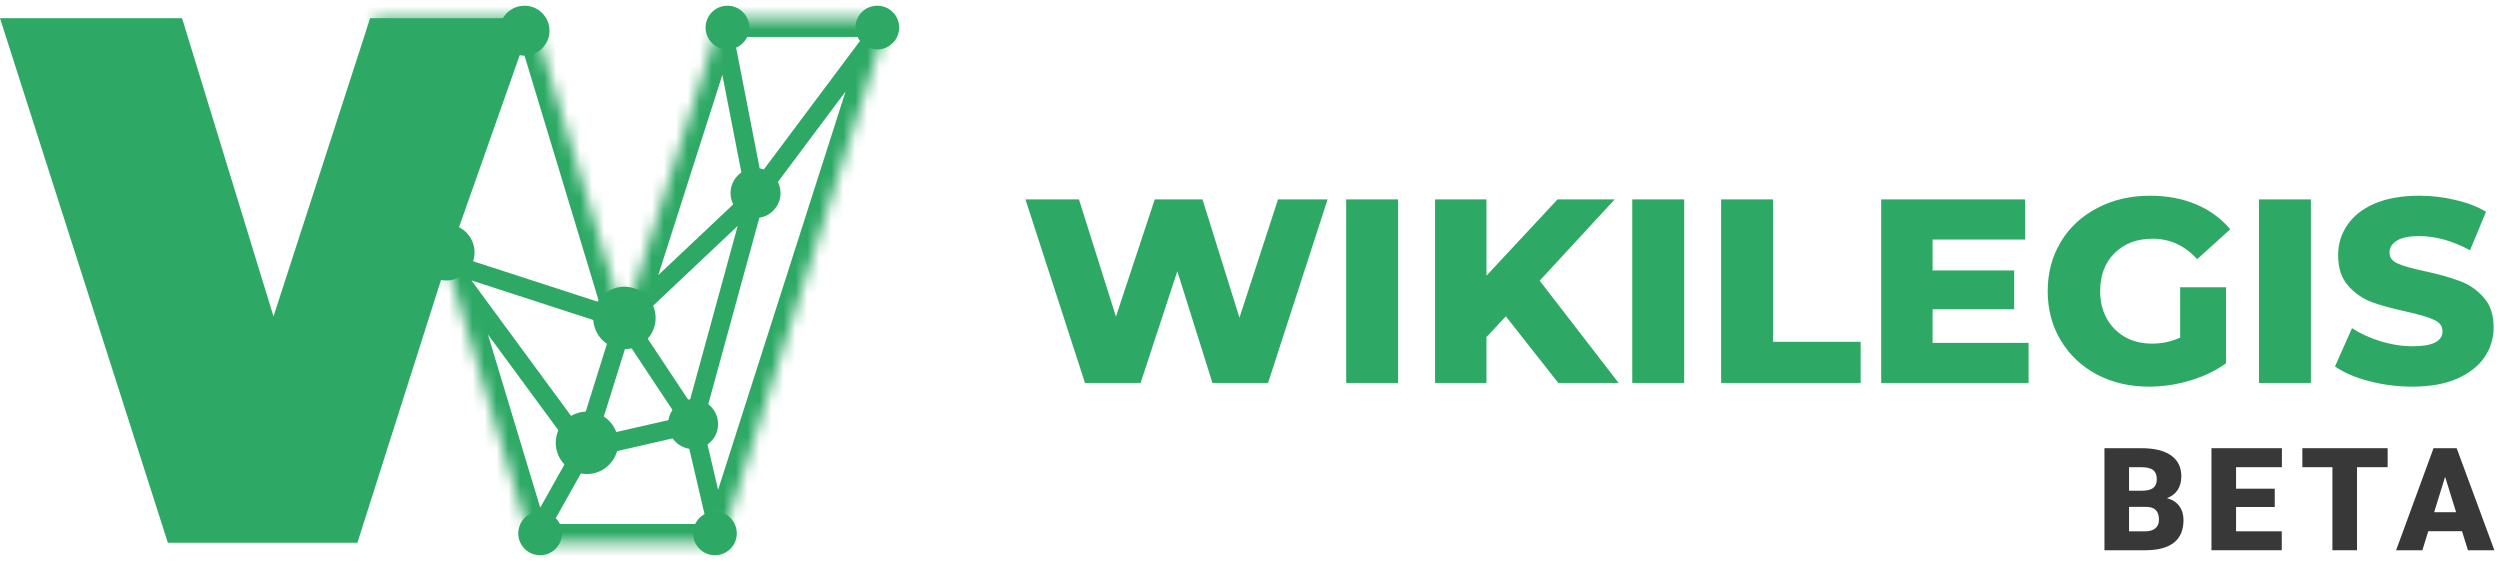 <svg width="209" height="47" viewBox="0 0 209 47" fill="none" xmlns="http://www.w3.org/2000/svg">
<mask id="path-1-inside-1" fill="white">
<path d="M74.293 1.522L60.262 45.371H44.413L37.335 21.943L31.321 2.044V1.522H44.539L52.181 26.766L60.262 1.522H74.293Z"/>
</mask>
<path d="M37.335 21.943L37.577 21.198C37.253 21.093 36.899 21.209 36.7 21.485C36.501 21.76 36.503 22.133 36.704 22.407L37.335 21.943ZM45.096 45.754L49.491 37.924L48.126 37.157L43.73 44.988L45.096 45.754ZM63.791 16.868L74.92 1.991L73.666 1.053L62.537 15.93L63.791 16.868ZM59.493 1.672L62.395 16.549L63.932 16.249L61.03 1.372L59.493 1.672ZM52.423 26.022L37.577 21.198L37.093 22.688L51.939 27.511L52.423 26.022ZM49.439 37.077L37.966 21.479L36.704 22.407L48.178 38.005L49.439 37.077ZM62.627 15.83L51.643 26.197L52.718 27.336L63.701 16.969L62.627 15.83ZM49.556 37.775L52.928 27L51.434 26.532L48.061 37.307L49.556 37.775ZM48.983 38.304L58.118 36.216L57.769 34.689L48.634 36.777L48.983 38.304ZM58.699 35.66L63.919 16.606L62.409 16.192L57.189 35.246L58.699 35.66ZM61.024 45.193L58.706 35.275L57.181 35.631L59.499 45.549L61.024 45.193ZM58.596 35.02L52.833 26.334L51.528 27.199L57.291 35.886L58.596 35.02ZM74.293 1.522L75.785 1.999C75.937 1.523 75.853 1.003 75.558 0.599C75.263 0.195 74.793 -0.044 74.293 -0.044V1.522ZM60.262 45.371V46.937C60.943 46.937 61.545 46.497 61.753 45.848L60.262 45.371ZM44.413 45.371L42.914 45.824C43.114 46.485 43.723 46.937 44.413 46.937V45.371ZM37.335 21.943L38.834 21.49L38.834 21.49L37.335 21.943ZM44.539 1.522L46.038 1.068C45.837 0.408 45.229 -0.044 44.539 -0.044V1.522ZM52.181 26.766L50.682 27.22C50.881 27.876 51.483 28.327 52.168 28.332C52.854 28.338 53.463 27.897 53.672 27.244L52.181 26.766ZM60.262 1.522V-0.044C59.581 -0.044 58.978 0.396 58.77 1.045L60.262 1.522ZM31.321 2.044H29.755C29.755 2.197 29.778 2.35 29.822 2.497L31.321 2.044ZM31.321 1.522V-0.044C30.456 -0.044 29.755 0.657 29.755 1.522L31.321 1.522ZM72.802 1.045L58.77 44.894L61.753 45.848L75.785 1.999L72.802 1.045ZM60.262 43.805H44.413V46.937H60.262V43.805ZM45.912 44.918L38.834 21.49L35.836 22.396L42.914 45.824L45.912 44.918ZM43.04 1.976L50.682 27.22L53.68 26.313L46.038 1.068L43.04 1.976ZM53.672 27.244L61.753 1.999L58.77 1.045L50.689 26.289L53.672 27.244ZM60.262 3.088H74.293V-0.044H60.262V3.088ZM32.887 2.044V1.522H29.755V2.044H32.887ZM31.321 3.088H44.539V-0.044H31.321V3.088ZM38.834 21.49L32.82 1.591L29.822 2.497L35.836 22.396L38.834 21.49Z" fill="#2DA965" mask="url(#path-1-inside-1)"/>
<path d="M1.073 2.305H14.643L22.115 26.683L22.843 29.057L23.609 26.695L31.514 2.305H43.431L36.596 21.683L36.592 21.694L36.588 21.706L29.307 44.588H14.603L1.073 2.305Z" fill="#2DA965" stroke="#2DA965" stroke-width="1.566"/>
<circle cx="52.201" cy="26.579" r="2.349" transform="rotate(-180 52.201 26.579)" fill="#2DA965" stroke="#2DA965" stroke-width="0.522"/>
<circle cx="63.163" cy="16.138" r="1.827" transform="rotate(-180 63.163 16.138)" fill="#2DA965" stroke="#2DA965" stroke-width="0.522"/>
<circle cx="49.069" cy="37.019" r="2.349" transform="rotate(-180 49.069 37.019)" fill="#2DA965" stroke="#2DA965" stroke-width="0.522"/>
<circle cx="57.944" cy="35.453" r="1.827" transform="rotate(-180 57.944 35.453)" fill="#2DA965" stroke="#2DA965" stroke-width="0.522"/>
<circle cx="45.154" cy="44.588" r="1.566" transform="rotate(-180 45.154 44.588)" fill="#2DA965" stroke="#2DA965" stroke-width="0.522"/>
<path d="M59.77 43.022C58.905 43.022 58.204 43.723 58.204 44.588C58.204 45.453 58.905 46.154 59.77 46.154C60.635 46.154 61.336 45.453 61.336 44.588C61.336 43.723 60.635 43.022 59.77 43.022Z" fill="#2DA965" stroke="#2DA965" stroke-width="0.522"/>
<circle cx="73.343" cy="2.305" r="1.566" transform="rotate(-180 73.343 2.305)" fill="#2DA965" stroke="#2DA965" stroke-width="0.522"/>
<circle cx="60.814" cy="2.305" r="1.566" transform="rotate(-180 60.814 2.305)" fill="#2DA965" stroke="#2DA965" stroke-width="0.522"/>
<circle cx="43.849" cy="2.566" r="1.827" transform="rotate(-180 43.849 2.566)" fill="#2DA965" stroke="#2DA965" stroke-width="0.522"/>
<path d="M37.324 19.009C36.171 19.009 35.236 19.944 35.236 21.097C35.236 22.25 36.171 23.185 37.324 23.185C38.477 23.185 39.412 22.25 39.412 21.097C39.412 19.944 38.477 19.009 37.324 19.009Z" fill="#2DA965" stroke="#2DA965" stroke-width="0.522"/>
<path d="M110.986 16.669L106.009 32.016H101.361L98.423 22.676L95.354 32.016H90.706L85.729 16.669H90.201L93.293 26.469L96.538 16.669H100.528L103.619 26.557L106.842 16.669H110.986ZM112.541 16.669H116.882V32.016H112.541V16.669ZM125.89 26.447L124.268 28.179V32.016H119.971V16.669H124.268V23.049L130.21 16.669H134.989L128.719 23.466L135.318 32.016H130.275L125.89 26.447ZM136.457 16.669H140.798V32.016H136.457V16.669ZM143.886 16.669H148.228V28.574H155.55V32.016H143.886V16.669ZM169.59 28.662V32.016H157.268V16.669H169.305V20.023H161.565V22.61H168.384V25.855H161.565V28.662H169.59ZM182.26 24.014H186.097V30.372C185.22 31 184.211 31.483 183.071 31.819C181.931 32.155 180.791 32.323 179.651 32.323C178.043 32.323 176.596 31.987 175.31 31.314C174.023 30.628 173.015 29.677 172.284 28.464C171.553 27.251 171.188 25.877 171.188 24.343C171.188 22.808 171.553 21.434 172.284 20.221C173.015 19.008 174.031 18.065 175.332 17.392C176.633 16.706 178.101 16.362 179.738 16.362C181.171 16.362 182.457 16.603 183.597 17.085C184.737 17.568 185.687 18.262 186.447 19.168L183.685 21.668C182.647 20.528 181.405 19.958 179.958 19.958C178.642 19.958 177.583 20.36 176.779 21.163C175.975 21.953 175.573 23.012 175.573 24.343C175.573 25.19 175.756 25.95 176.121 26.623C176.486 27.28 176.998 27.799 177.656 28.179C178.313 28.545 179.066 28.727 179.914 28.727C180.747 28.727 181.529 28.559 182.26 28.223V24.014ZM188.849 16.669H193.19V32.016H188.849V16.669ZM201.672 32.323C200.429 32.323 199.223 32.17 198.054 31.863C196.885 31.556 195.935 31.146 195.204 30.635L196.629 27.434C197.316 27.887 198.113 28.252 199.019 28.53C199.925 28.808 200.817 28.947 201.694 28.947C203.36 28.947 204.193 28.53 204.193 27.697C204.193 27.259 203.952 26.937 203.469 26.732C203.002 26.513 202.242 26.287 201.189 26.053C200.035 25.804 199.07 25.541 198.295 25.263C197.521 24.971 196.856 24.511 196.3 23.882C195.745 23.254 195.467 22.406 195.467 21.339C195.467 20.403 195.723 19.563 196.234 18.818C196.746 18.058 197.506 17.458 198.515 17.02C199.538 16.581 200.787 16.362 202.264 16.362C203.272 16.362 204.266 16.479 205.245 16.713C206.225 16.932 207.087 17.261 207.832 17.699L206.495 20.922C205.033 20.133 203.616 19.738 202.242 19.738C201.379 19.738 200.751 19.87 200.356 20.133C199.962 20.381 199.764 20.71 199.764 21.12C199.764 21.529 199.998 21.836 200.466 22.041C200.934 22.245 201.686 22.457 202.724 22.676C203.893 22.925 204.858 23.195 205.618 23.488C206.393 23.765 207.058 24.218 207.613 24.847C208.183 25.461 208.468 26.301 208.468 27.368C208.468 28.289 208.212 29.122 207.701 29.867C207.189 30.613 206.422 31.212 205.399 31.665C204.376 32.104 203.133 32.323 201.672 32.323Z" fill="#2DA965"/>
<path d="M175.932 46V37.469H178.996C180.094 37.469 180.928 37.67 181.498 38.072C182.072 38.475 182.359 39.059 182.359 39.824C182.359 40.266 182.258 40.643 182.055 40.955C181.852 41.268 181.553 41.498 181.158 41.647C181.604 41.764 181.945 41.982 182.184 42.303C182.422 42.623 182.541 43.014 182.541 43.475C182.541 44.31 182.275 44.94 181.744 45.361C181.217 45.779 180.434 45.992 179.395 46H175.932ZM177.988 42.373V44.418H179.336C179.707 44.418 179.992 44.334 180.191 44.166C180.391 43.994 180.49 43.754 180.49 43.445C180.49 42.734 180.137 42.377 179.43 42.373H177.988ZM177.988 41.025H179.061C179.51 41.022 179.83 40.94 180.021 40.779C180.213 40.619 180.309 40.383 180.309 40.07C180.309 39.711 180.205 39.453 179.998 39.297C179.791 39.137 179.457 39.057 178.996 39.057H177.988V41.025Z" fill="#383838"/>
<path d="M190.169 42.385H186.934V44.418H190.755V46H184.878V37.469H190.766V39.057H186.934V40.855H190.169V42.385Z" fill="#383838"/>
<path d="M199.607 39.057H197.046V46H194.99V39.057H192.476V37.469H199.607V39.057Z" fill="#383838"/>
<path d="M205.823 44.406H203.004L202.512 46H200.315L203.444 37.469H205.377L208.53 46H206.321L205.823 44.406ZM203.496 42.818H205.33L204.411 39.859L203.496 42.818Z" fill="#383838"/>
</svg>
